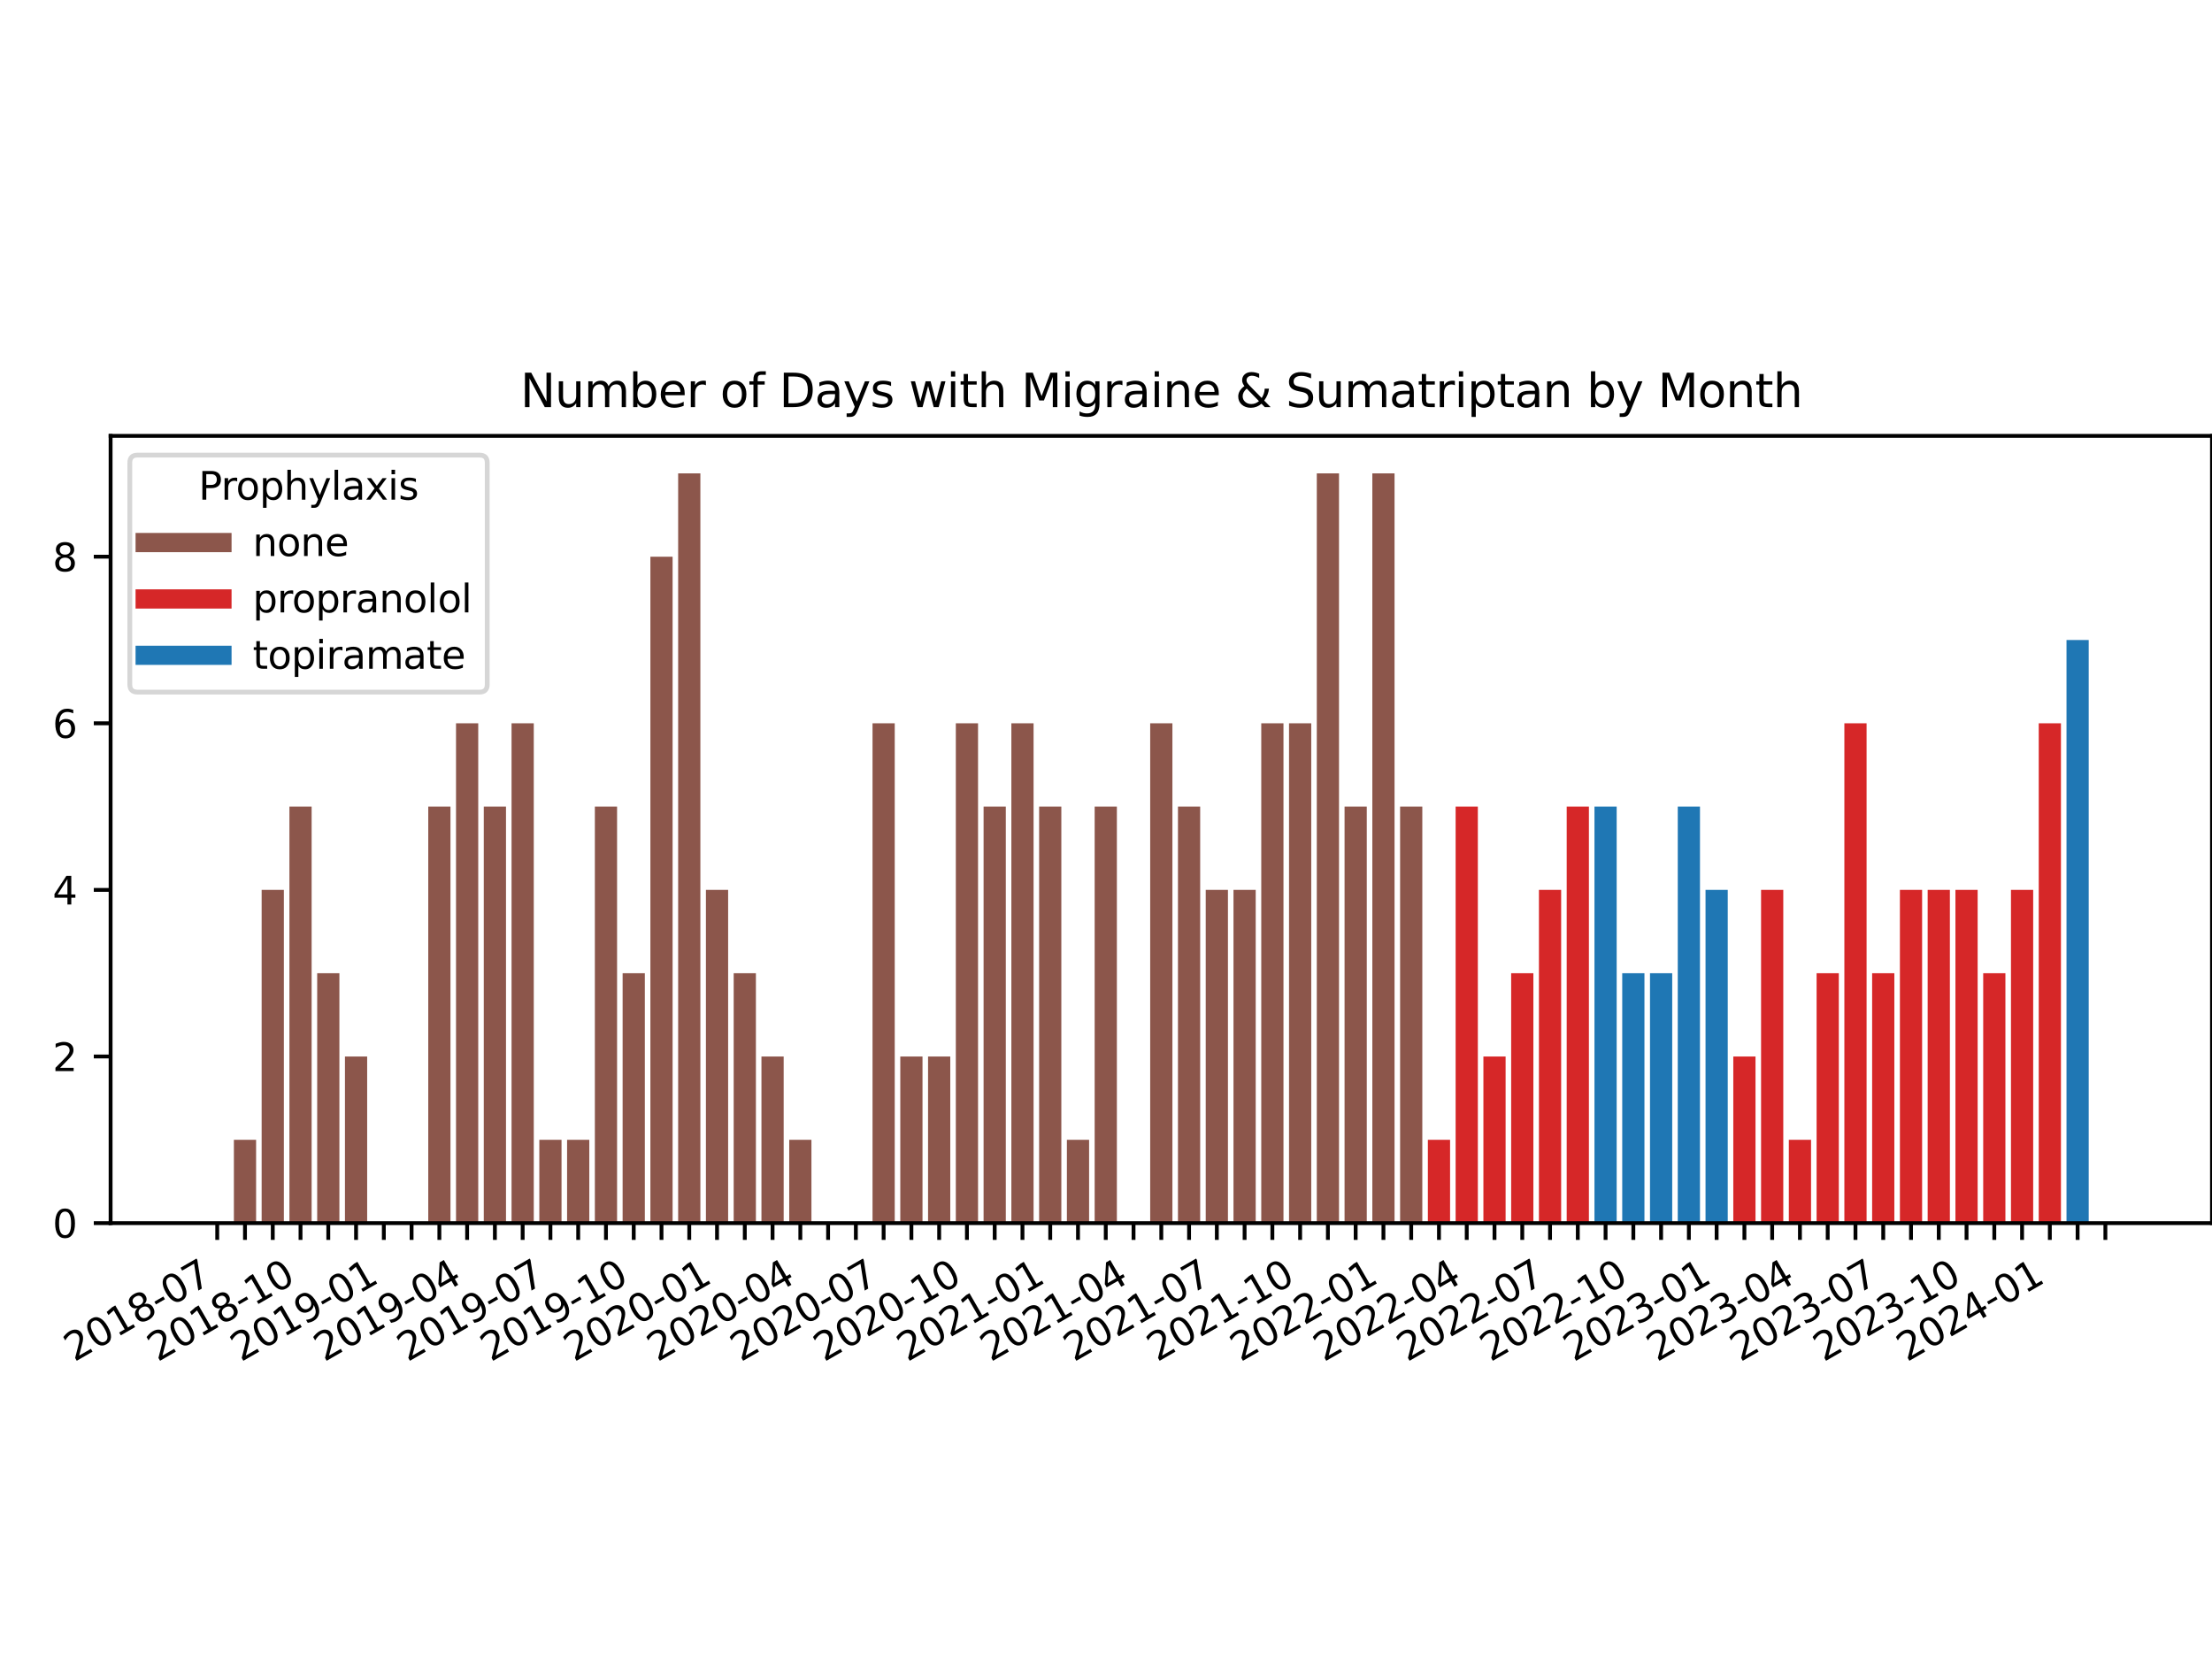 <?xml version="1.0" encoding="utf-8" standalone="no"?>
<!DOCTYPE svg PUBLIC "-//W3C//DTD SVG 1.1//EN"
  "http://www.w3.org/Graphics/SVG/1.1/DTD/svg11.dtd">
<svg xmlns:xlink="http://www.w3.org/1999/xlink" width="460.8pt" height="345.6pt" viewBox="0 0 460.8 345.6" xmlns="http://www.w3.org/2000/svg" version="1.1">
 <defs>
  <style type="text/css">*{stroke-linejoin: round; stroke-linecap: butt}</style>
 </defs>
 <g id="figure_1">
  <g id="patch_1">
   <path d="M 0 345.6 
L 460.8 345.6 
L 460.8 0 
L 0 0 
z
" style="fill: #ffffff"/>
  </g>
  <g id="axes_1">
   <g id="patch_2">
    <path d="M 23.04 254.793 
L 460.8 254.793 
L 460.8 90.807 
L 23.04 90.807 
z
" style="fill: #ffffff"/>
   </g>
   <g id="patch_3">
    <path d="M 42.938 254.793 
L 47.566 254.793 
L 47.566 254.793 
L 42.938 254.793 
z
" clip-path="url(#p21793b4e0e)" style="fill: #8c564b"/>
   </g>
   <g id="patch_4">
    <path d="M 48.723 254.793 
L 53.35 254.793 
L 53.35 237.44 
L 48.723 237.44 
z
" clip-path="url(#p21793b4e0e)" style="fill: #8c564b"/>
   </g>
   <g id="patch_5">
    <path d="M 54.507 254.793 
L 59.134 254.793 
L 59.134 185.381 
L 54.507 185.381 
z
" clip-path="url(#p21793b4e0e)" style="fill: #8c564b"/>
   </g>
   <g id="patch_6">
    <path d="M 60.291 254.793 
L 64.919 254.793 
L 64.919 168.028 
L 60.291 168.028 
z
" clip-path="url(#p21793b4e0e)" style="fill: #8c564b"/>
   </g>
   <g id="patch_7">
    <path d="M 66.076 254.793 
L 70.703 254.793 
L 70.703 202.734 
L 66.076 202.734 
z
" clip-path="url(#p21793b4e0e)" style="fill: #8c564b"/>
   </g>
   <g id="patch_8">
    <path d="M 71.86 254.793 
L 76.487 254.793 
L 76.487 220.087 
L 71.86 220.087 
z
" clip-path="url(#p21793b4e0e)" style="fill: #8c564b"/>
   </g>
   <g id="patch_9">
    <path d="M 77.644 254.793 
L 82.272 254.793 
L 82.272 254.793 
L 77.644 254.793 
z
" clip-path="url(#p21793b4e0e)" style="fill: #8c564b"/>
   </g>
   <g id="patch_10">
    <path d="M 83.429 254.793 
L 88.056 254.793 
L 88.056 254.793 
L 83.429 254.793 
z
" clip-path="url(#p21793b4e0e)" style="fill: #8c564b"/>
   </g>
   <g id="patch_11">
    <path d="M 89.213 254.793 
L 93.841 254.793 
L 93.841 168.028 
L 89.213 168.028 
z
" clip-path="url(#p21793b4e0e)" style="fill: #8c564b"/>
   </g>
   <g id="patch_12">
    <path d="M 94.997 254.793 
L 99.625 254.793 
L 99.625 150.675 
L 94.997 150.675 
z
" clip-path="url(#p21793b4e0e)" style="fill: #8c564b"/>
   </g>
   <g id="patch_13">
    <path d="M 100.782 254.793 
L 105.409 254.793 
L 105.409 168.028 
L 100.782 168.028 
z
" clip-path="url(#p21793b4e0e)" style="fill: #8c564b"/>
   </g>
   <g id="patch_14">
    <path d="M 106.566 254.793 
L 111.194 254.793 
L 111.194 150.675 
L 106.566 150.675 
z
" clip-path="url(#p21793b4e0e)" style="fill: #8c564b"/>
   </g>
   <g id="patch_15">
    <path d="M 112.35 254.793 
L 116.978 254.793 
L 116.978 237.44 
L 112.35 237.44 
z
" clip-path="url(#p21793b4e0e)" style="fill: #8c564b"/>
   </g>
   <g id="patch_16">
    <path d="M 118.135 254.793 
L 122.762 254.793 
L 122.762 237.44 
L 118.135 237.44 
z
" clip-path="url(#p21793b4e0e)" style="fill: #8c564b"/>
   </g>
   <g id="patch_17">
    <path d="M 123.919 254.793 
L 128.547 254.793 
L 128.547 168.028 
L 123.919 168.028 
z
" clip-path="url(#p21793b4e0e)" style="fill: #8c564b"/>
   </g>
   <g id="patch_18">
    <path d="M 129.704 254.793 
L 134.331 254.793 
L 134.331 202.734 
L 129.704 202.734 
z
" clip-path="url(#p21793b4e0e)" style="fill: #8c564b"/>
   </g>
   <g id="patch_19">
    <path d="M 135.488 254.793 
L 140.115 254.793 
L 140.115 115.969 
L 135.488 115.969 
z
" clip-path="url(#p21793b4e0e)" style="fill: #8c564b"/>
   </g>
   <g id="patch_20">
    <path d="M 141.272 254.793 
L 145.9 254.793 
L 145.9 98.616 
L 141.272 98.616 
z
" clip-path="url(#p21793b4e0e)" style="fill: #8c564b"/>
   </g>
   <g id="patch_21">
    <path d="M 147.057 254.793 
L 151.684 254.793 
L 151.684 185.381 
L 147.057 185.381 
z
" clip-path="url(#p21793b4e0e)" style="fill: #8c564b"/>
   </g>
   <g id="patch_22">
    <path d="M 152.841 254.793 
L 157.468 254.793 
L 157.468 202.734 
L 152.841 202.734 
z
" clip-path="url(#p21793b4e0e)" style="fill: #8c564b"/>
   </g>
   <g id="patch_23">
    <path d="M 158.625 254.793 
L 163.253 254.793 
L 163.253 220.087 
L 158.625 220.087 
z
" clip-path="url(#p21793b4e0e)" style="fill: #8c564b"/>
   </g>
   <g id="patch_24">
    <path d="M 164.41 254.793 
L 169.037 254.793 
L 169.037 237.44 
L 164.41 237.44 
z
" clip-path="url(#p21793b4e0e)" style="fill: #8c564b"/>
   </g>
   <g id="patch_25">
    <path d="M 170.194 254.793 
L 174.821 254.793 
L 174.821 254.793 
L 170.194 254.793 
z
" clip-path="url(#p21793b4e0e)" style="fill: #8c564b"/>
   </g>
   <g id="patch_26">
    <path d="M 175.978 254.793 
L 180.606 254.793 
L 180.606 254.793 
L 175.978 254.793 
z
" clip-path="url(#p21793b4e0e)" style="fill: #8c564b"/>
   </g>
   <g id="patch_27">
    <path d="M 181.763 254.793 
L 186.39 254.793 
L 186.39 150.675 
L 181.763 150.675 
z
" clip-path="url(#p21793b4e0e)" style="fill: #8c564b"/>
   </g>
   <g id="patch_28">
    <path d="M 187.547 254.793 
L 192.175 254.793 
L 192.175 220.087 
L 187.547 220.087 
z
" clip-path="url(#p21793b4e0e)" style="fill: #8c564b"/>
   </g>
   <g id="patch_29">
    <path d="M 193.331 254.793 
L 197.959 254.793 
L 197.959 220.087 
L 193.331 220.087 
z
" clip-path="url(#p21793b4e0e)" style="fill: #8c564b"/>
   </g>
   <g id="patch_30">
    <path d="M 199.116 254.793 
L 203.743 254.793 
L 203.743 150.675 
L 199.116 150.675 
z
" clip-path="url(#p21793b4e0e)" style="fill: #8c564b"/>
   </g>
   <g id="patch_31">
    <path d="M 204.9 254.793 
L 209.528 254.793 
L 209.528 168.028 
L 204.9 168.028 
z
" clip-path="url(#p21793b4e0e)" style="fill: #8c564b"/>
   </g>
   <g id="patch_32">
    <path d="M 210.684 254.793 
L 215.312 254.793 
L 215.312 150.675 
L 210.684 150.675 
z
" clip-path="url(#p21793b4e0e)" style="fill: #8c564b"/>
   </g>
   <g id="patch_33">
    <path d="M 216.469 254.793 
L 221.096 254.793 
L 221.096 168.028 
L 216.469 168.028 
z
" clip-path="url(#p21793b4e0e)" style="fill: #8c564b"/>
   </g>
   <g id="patch_34">
    <path d="M 222.253 254.793 
L 226.881 254.793 
L 226.881 237.44 
L 222.253 237.44 
z
" clip-path="url(#p21793b4e0e)" style="fill: #8c564b"/>
   </g>
   <g id="patch_35">
    <path d="M 228.038 254.793 
L 232.665 254.793 
L 232.665 168.028 
L 228.038 168.028 
z
" clip-path="url(#p21793b4e0e)" style="fill: #8c564b"/>
   </g>
   <g id="patch_36">
    <path d="M 233.822 254.793 
L 238.449 254.793 
L 238.449 254.793 
L 233.822 254.793 
z
" clip-path="url(#p21793b4e0e)" style="fill: #8c564b"/>
   </g>
   <g id="patch_37">
    <path d="M 239.606 254.793 
L 244.234 254.793 
L 244.234 150.675 
L 239.606 150.675 
z
" clip-path="url(#p21793b4e0e)" style="fill: #8c564b"/>
   </g>
   <g id="patch_38">
    <path d="M 245.391 254.793 
L 250.018 254.793 
L 250.018 168.028 
L 245.391 168.028 
z
" clip-path="url(#p21793b4e0e)" style="fill: #8c564b"/>
   </g>
   <g id="patch_39">
    <path d="M 251.175 254.793 
L 255.802 254.793 
L 255.802 185.381 
L 251.175 185.381 
z
" clip-path="url(#p21793b4e0e)" style="fill: #8c564b"/>
   </g>
   <g id="patch_40">
    <path d="M 256.959 254.793 
L 261.587 254.793 
L 261.587 185.381 
L 256.959 185.381 
z
" clip-path="url(#p21793b4e0e)" style="fill: #8c564b"/>
   </g>
   <g id="patch_41">
    <path d="M 262.744 254.793 
L 267.371 254.793 
L 267.371 150.675 
L 262.744 150.675 
z
" clip-path="url(#p21793b4e0e)" style="fill: #8c564b"/>
   </g>
   <g id="patch_42">
    <path d="M 268.528 254.793 
L 273.156 254.793 
L 273.156 150.675 
L 268.528 150.675 
z
" clip-path="url(#p21793b4e0e)" style="fill: #8c564b"/>
   </g>
   <g id="patch_43">
    <path d="M 274.312 254.793 
L 278.94 254.793 
L 278.94 98.616 
L 274.312 98.616 
z
" clip-path="url(#p21793b4e0e)" style="fill: #8c564b"/>
   </g>
   <g id="patch_44">
    <path d="M 280.097 254.793 
L 284.724 254.793 
L 284.724 168.028 
L 280.097 168.028 
z
" clip-path="url(#p21793b4e0e)" style="fill: #8c564b"/>
   </g>
   <g id="patch_45">
    <path d="M 285.881 254.793 
L 290.509 254.793 
L 290.509 98.616 
L 285.881 98.616 
z
" clip-path="url(#p21793b4e0e)" style="fill: #8c564b"/>
   </g>
   <g id="patch_46">
    <path d="M 291.665 254.793 
L 296.293 254.793 
L 296.293 168.028 
L 291.665 168.028 
z
" clip-path="url(#p21793b4e0e)" style="fill: #8c564b"/>
   </g>
   <g id="patch_47">
    <path d="M 297.45 254.793 
L 302.077 254.793 
L 302.077 237.44 
L 297.45 237.44 
z
" clip-path="url(#p21793b4e0e)" style="fill: #d62728"/>
   </g>
   <g id="patch_48">
    <path d="M 303.234 254.793 
L 307.862 254.793 
L 307.862 168.028 
L 303.234 168.028 
z
" clip-path="url(#p21793b4e0e)" style="fill: #d62728"/>
   </g>
   <g id="patch_49">
    <path d="M 309.019 254.793 
L 313.646 254.793 
L 313.646 220.087 
L 309.019 220.087 
z
" clip-path="url(#p21793b4e0e)" style="fill: #d62728"/>
   </g>
   <g id="patch_50">
    <path d="M 314.803 254.793 
L 319.43 254.793 
L 319.43 202.734 
L 314.803 202.734 
z
" clip-path="url(#p21793b4e0e)" style="fill: #d62728"/>
   </g>
   <g id="patch_51">
    <path d="M 320.587 254.793 
L 325.215 254.793 
L 325.215 185.381 
L 320.587 185.381 
z
" clip-path="url(#p21793b4e0e)" style="fill: #d62728"/>
   </g>
   <g id="patch_52">
    <path d="M 326.372 254.793 
L 330.999 254.793 
L 330.999 168.028 
L 326.372 168.028 
z
" clip-path="url(#p21793b4e0e)" style="fill: #d62728"/>
   </g>
   <g id="patch_53">
    <path d="M 332.156 254.793 
L 336.783 254.793 
L 336.783 168.028 
L 332.156 168.028 
z
" clip-path="url(#p21793b4e0e)" style="fill: #1f77b4"/>
   </g>
   <g id="patch_54">
    <path d="M 337.94 254.793 
L 342.568 254.793 
L 342.568 202.734 
L 337.94 202.734 
z
" clip-path="url(#p21793b4e0e)" style="fill: #1f77b4"/>
   </g>
   <g id="patch_55">
    <path d="M 343.725 254.793 
L 348.352 254.793 
L 348.352 202.734 
L 343.725 202.734 
z
" clip-path="url(#p21793b4e0e)" style="fill: #1f77b4"/>
   </g>
   <g id="patch_56">
    <path d="M 349.509 254.793 
L 354.136 254.793 
L 354.136 168.028 
L 349.509 168.028 
z
" clip-path="url(#p21793b4e0e)" style="fill: #1f77b4"/>
   </g>
   <g id="patch_57">
    <path d="M 355.293 254.793 
L 359.921 254.793 
L 359.921 185.381 
L 355.293 185.381 
z
" clip-path="url(#p21793b4e0e)" style="fill: #1f77b4"/>
   </g>
   <g id="patch_58">
    <path d="M 361.078 254.793 
L 365.705 254.793 
L 365.705 220.087 
L 361.078 220.087 
z
" clip-path="url(#p21793b4e0e)" style="fill: #d62728"/>
   </g>
   <g id="patch_59">
    <path d="M 366.862 254.793 
L 371.49 254.793 
L 371.49 185.381 
L 366.862 185.381 
z
" clip-path="url(#p21793b4e0e)" style="fill: #d62728"/>
   </g>
   <g id="patch_60">
    <path d="M 372.646 254.793 
L 377.274 254.793 
L 377.274 237.44 
L 372.646 237.44 
z
" clip-path="url(#p21793b4e0e)" style="fill: #d62728"/>
   </g>
   <g id="patch_61">
    <path d="M 378.431 254.793 
L 383.058 254.793 
L 383.058 202.734 
L 378.431 202.734 
z
" clip-path="url(#p21793b4e0e)" style="fill: #d62728"/>
   </g>
   <g id="patch_62">
    <path d="M 384.215 254.793 
L 388.843 254.793 
L 388.843 150.675 
L 384.215 150.675 
z
" clip-path="url(#p21793b4e0e)" style="fill: #d62728"/>
   </g>
   <g id="patch_63">
    <path d="M 389.999 254.793 
L 394.627 254.793 
L 394.627 202.734 
L 389.999 202.734 
z
" clip-path="url(#p21793b4e0e)" style="fill: #d62728"/>
   </g>
   <g id="patch_64">
    <path d="M 395.784 254.793 
L 400.411 254.793 
L 400.411 185.381 
L 395.784 185.381 
z
" clip-path="url(#p21793b4e0e)" style="fill: #d62728"/>
   </g>
   <g id="patch_65">
    <path d="M 401.568 254.793 
L 406.196 254.793 
L 406.196 185.381 
L 401.568 185.381 
z
" clip-path="url(#p21793b4e0e)" style="fill: #d62728"/>
   </g>
   <g id="patch_66">
    <path d="M 407.353 254.793 
L 411.98 254.793 
L 411.98 185.381 
L 407.353 185.381 
z
" clip-path="url(#p21793b4e0e)" style="fill: #d62728"/>
   </g>
   <g id="patch_67">
    <path d="M 413.137 254.793 
L 417.764 254.793 
L 417.764 202.734 
L 413.137 202.734 
z
" clip-path="url(#p21793b4e0e)" style="fill: #d62728"/>
   </g>
   <g id="patch_68">
    <path d="M 418.921 254.793 
L 423.549 254.793 
L 423.549 185.381 
L 418.921 185.381 
z
" clip-path="url(#p21793b4e0e)" style="fill: #d62728"/>
   </g>
   <g id="patch_69">
    <path d="M 424.706 254.793 
L 429.333 254.793 
L 429.333 150.675 
L 424.706 150.675 
z
" clip-path="url(#p21793b4e0e)" style="fill: #d62728"/>
   </g>
   <g id="patch_70">
    <path d="M 430.49 254.793 
L 435.117 254.793 
L 435.117 133.322 
L 430.49 133.322 
z
" clip-path="url(#p21793b4e0e)" style="fill: #1f77b4"/>
   </g>
   <g id="patch_71">
    <path d="M 436.274 254.793 
L 440.902 254.793 
L 440.902 254.793 
L 436.274 254.793 
z
" clip-path="url(#p21793b4e0e)" style="fill: #1f77b4"/>
   </g>
   <g id="matplotlib.axis_1">
    <g id="xtick_1">
     <g id="line2d_1">
      <defs>
       <path id="m9c5609447d" d="M 0 0 
L 0 3.5 
" style="stroke: #000000; stroke-width: 0.8"/>
      </defs>
      <g>
       <use xlink:href="#m9c5609447d" x="45.252" y="254.793" style="stroke: #000000; stroke-width: 0.8"/>
      </g>
     </g>
     <g id="text_1">
      <!-- 2018-07 -->
      <g transform="translate(15.472 283.771) rotate(-30) scale(0.08 -0.08)">
       <defs>
        <path id="DejaVuSans-32" d="M 1228 531 
L 3431 531 
L 3431 0 
L 469 0 
L 469 531 
Q 828 903 1448 1529 
Q 2069 2156 2228 2338 
Q 2531 2678 2651 2914 
Q 2772 3150 2772 3378 
Q 2772 3750 2511 3984 
Q 2250 4219 1831 4219 
Q 1534 4219 1204 4116 
Q 875 4013 500 3803 
L 500 4441 
Q 881 4594 1212 4672 
Q 1544 4750 1819 4750 
Q 2544 4750 2975 4387 
Q 3406 4025 3406 3419 
Q 3406 3131 3298 2873 
Q 3191 2616 2906 2266 
Q 2828 2175 2409 1742 
Q 1991 1309 1228 531 
z
" transform="scale(0.016)"/>
        <path id="DejaVuSans-30" d="M 2034 4250 
Q 1547 4250 1301 3770 
Q 1056 3291 1056 2328 
Q 1056 1369 1301 889 
Q 1547 409 2034 409 
Q 2525 409 2770 889 
Q 3016 1369 3016 2328 
Q 3016 3291 2770 3770 
Q 2525 4250 2034 4250 
z
M 2034 4750 
Q 2819 4750 3233 4129 
Q 3647 3509 3647 2328 
Q 3647 1150 3233 529 
Q 2819 -91 2034 -91 
Q 1250 -91 836 529 
Q 422 1150 422 2328 
Q 422 3509 836 4129 
Q 1250 4750 2034 4750 
z
" transform="scale(0.016)"/>
        <path id="DejaVuSans-31" d="M 794 531 
L 1825 531 
L 1825 4091 
L 703 3866 
L 703 4441 
L 1819 4666 
L 2450 4666 
L 2450 531 
L 3481 531 
L 3481 0 
L 794 0 
L 794 531 
z
" transform="scale(0.016)"/>
        <path id="DejaVuSans-38" d="M 2034 2216 
Q 1584 2216 1326 1975 
Q 1069 1734 1069 1313 
Q 1069 891 1326 650 
Q 1584 409 2034 409 
Q 2484 409 2743 651 
Q 3003 894 3003 1313 
Q 3003 1734 2745 1975 
Q 2488 2216 2034 2216 
z
M 1403 2484 
Q 997 2584 770 2862 
Q 544 3141 544 3541 
Q 544 4100 942 4425 
Q 1341 4750 2034 4750 
Q 2731 4750 3128 4425 
Q 3525 4100 3525 3541 
Q 3525 3141 3298 2862 
Q 3072 2584 2669 2484 
Q 3125 2378 3379 2068 
Q 3634 1759 3634 1313 
Q 3634 634 3220 271 
Q 2806 -91 2034 -91 
Q 1263 -91 848 271 
Q 434 634 434 1313 
Q 434 1759 690 2068 
Q 947 2378 1403 2484 
z
M 1172 3481 
Q 1172 3119 1398 2916 
Q 1625 2713 2034 2713 
Q 2441 2713 2670 2916 
Q 2900 3119 2900 3481 
Q 2900 3844 2670 4047 
Q 2441 4250 2034 4250 
Q 1625 4250 1398 4047 
Q 1172 3844 1172 3481 
z
" transform="scale(0.016)"/>
        <path id="DejaVuSans-2d" d="M 313 2009 
L 1997 2009 
L 1997 1497 
L 313 1497 
L 313 2009 
z
" transform="scale(0.016)"/>
        <path id="DejaVuSans-37" d="M 525 4666 
L 3525 4666 
L 3525 4397 
L 1831 0 
L 1172 0 
L 2766 4134 
L 525 4134 
L 525 4666 
z
" transform="scale(0.016)"/>
       </defs>
       <use xlink:href="#DejaVuSans-32"/>
       <use xlink:href="#DejaVuSans-30" x="63.623"/>
       <use xlink:href="#DejaVuSans-31" x="127.246"/>
       <use xlink:href="#DejaVuSans-38" x="190.869"/>
       <use xlink:href="#DejaVuSans-2d" x="254.492"/>
       <use xlink:href="#DejaVuSans-30" x="290.576"/>
       <use xlink:href="#DejaVuSans-37" x="354.199"/>
      </g>
     </g>
    </g>
    <g id="xtick_2">
     <g id="line2d_2">
      <g>
       <use xlink:href="#m9c5609447d" x="51.036" y="254.793" style="stroke: #000000; stroke-width: 0.8"/>
      </g>
     </g>
    </g>
    <g id="xtick_3">
     <g id="line2d_3">
      <g>
       <use xlink:href="#m9c5609447d" x="56.821" y="254.793" style="stroke: #000000; stroke-width: 0.8"/>
      </g>
     </g>
    </g>
    <g id="xtick_4">
     <g id="line2d_4">
      <g>
       <use xlink:href="#m9c5609447d" x="62.605" y="254.793" style="stroke: #000000; stroke-width: 0.8"/>
      </g>
     </g>
     <g id="text_2">
      <!-- 2018-10 -->
      <g transform="translate(32.825 283.771) rotate(-30) scale(0.08 -0.08)">
       <use xlink:href="#DejaVuSans-32"/>
       <use xlink:href="#DejaVuSans-30" x="63.623"/>
       <use xlink:href="#DejaVuSans-31" x="127.246"/>
       <use xlink:href="#DejaVuSans-38" x="190.869"/>
       <use xlink:href="#DejaVuSans-2d" x="254.492"/>
       <use xlink:href="#DejaVuSans-31" x="290.576"/>
       <use xlink:href="#DejaVuSans-30" x="354.199"/>
      </g>
     </g>
    </g>
    <g id="xtick_5">
     <g id="line2d_5">
      <g>
       <use xlink:href="#m9c5609447d" x="68.389" y="254.793" style="stroke: #000000; stroke-width: 0.8"/>
      </g>
     </g>
    </g>
    <g id="xtick_6">
     <g id="line2d_6">
      <g>
       <use xlink:href="#m9c5609447d" x="74.174" y="254.793" style="stroke: #000000; stroke-width: 0.8"/>
      </g>
     </g>
    </g>
    <g id="xtick_7">
     <g id="line2d_7">
      <g>
       <use xlink:href="#m9c5609447d" x="79.958" y="254.793" style="stroke: #000000; stroke-width: 0.8"/>
      </g>
     </g>
     <g id="text_3">
      <!-- 2019-01 -->
      <g transform="translate(50.178 283.771) rotate(-30) scale(0.08 -0.08)">
       <defs>
        <path id="DejaVuSans-39" d="M 703 97 
L 703 672 
Q 941 559 1184 500 
Q 1428 441 1663 441 
Q 2288 441 2617 861 
Q 2947 1281 2994 2138 
Q 2813 1869 2534 1725 
Q 2256 1581 1919 1581 
Q 1219 1581 811 2004 
Q 403 2428 403 3163 
Q 403 3881 828 4315 
Q 1253 4750 1959 4750 
Q 2769 4750 3195 4129 
Q 3622 3509 3622 2328 
Q 3622 1225 3098 567 
Q 2575 -91 1691 -91 
Q 1453 -91 1209 -44 
Q 966 3 703 97 
z
M 1959 2075 
Q 2384 2075 2632 2365 
Q 2881 2656 2881 3163 
Q 2881 3666 2632 3958 
Q 2384 4250 1959 4250 
Q 1534 4250 1286 3958 
Q 1038 3666 1038 3163 
Q 1038 2656 1286 2365 
Q 1534 2075 1959 2075 
z
" transform="scale(0.016)"/>
       </defs>
       <use xlink:href="#DejaVuSans-32"/>
       <use xlink:href="#DejaVuSans-30" x="63.623"/>
       <use xlink:href="#DejaVuSans-31" x="127.246"/>
       <use xlink:href="#DejaVuSans-39" x="190.869"/>
       <use xlink:href="#DejaVuSans-2d" x="254.492"/>
       <use xlink:href="#DejaVuSans-30" x="290.576"/>
       <use xlink:href="#DejaVuSans-31" x="354.199"/>
      </g>
     </g>
    </g>
    <g id="xtick_8">
     <g id="line2d_8">
      <g>
       <use xlink:href="#m9c5609447d" x="85.742" y="254.793" style="stroke: #000000; stroke-width: 0.8"/>
      </g>
     </g>
    </g>
    <g id="xtick_9">
     <g id="line2d_9">
      <g>
       <use xlink:href="#m9c5609447d" x="91.527" y="254.793" style="stroke: #000000; stroke-width: 0.8"/>
      </g>
     </g>
    </g>
    <g id="xtick_10">
     <g id="line2d_10">
      <g>
       <use xlink:href="#m9c5609447d" x="97.311" y="254.793" style="stroke: #000000; stroke-width: 0.8"/>
      </g>
     </g>
     <g id="text_4">
      <!-- 2019-04 -->
      <g transform="translate(67.531 283.771) rotate(-30) scale(0.08 -0.08)">
       <defs>
        <path id="DejaVuSans-34" d="M 2419 4116 
L 825 1625 
L 2419 1625 
L 2419 4116 
z
M 2253 4666 
L 3047 4666 
L 3047 1625 
L 3713 1625 
L 3713 1100 
L 3047 1100 
L 3047 0 
L 2419 0 
L 2419 1100 
L 313 1100 
L 313 1709 
L 2253 4666 
z
" transform="scale(0.016)"/>
       </defs>
       <use xlink:href="#DejaVuSans-32"/>
       <use xlink:href="#DejaVuSans-30" x="63.623"/>
       <use xlink:href="#DejaVuSans-31" x="127.246"/>
       <use xlink:href="#DejaVuSans-39" x="190.869"/>
       <use xlink:href="#DejaVuSans-2d" x="254.492"/>
       <use xlink:href="#DejaVuSans-30" x="290.576"/>
       <use xlink:href="#DejaVuSans-34" x="354.199"/>
      </g>
     </g>
    </g>
    <g id="xtick_11">
     <g id="line2d_11">
      <g>
       <use xlink:href="#m9c5609447d" x="103.095" y="254.793" style="stroke: #000000; stroke-width: 0.8"/>
      </g>
     </g>
    </g>
    <g id="xtick_12">
     <g id="line2d_12">
      <g>
       <use xlink:href="#m9c5609447d" x="108.88" y="254.793" style="stroke: #000000; stroke-width: 0.8"/>
      </g>
     </g>
    </g>
    <g id="xtick_13">
     <g id="line2d_13">
      <g>
       <use xlink:href="#m9c5609447d" x="114.664" y="254.793" style="stroke: #000000; stroke-width: 0.8"/>
      </g>
     </g>
     <g id="text_5">
      <!-- 2019-07 -->
      <g transform="translate(84.884 283.771) rotate(-30) scale(0.08 -0.08)">
       <use xlink:href="#DejaVuSans-32"/>
       <use xlink:href="#DejaVuSans-30" x="63.623"/>
       <use xlink:href="#DejaVuSans-31" x="127.246"/>
       <use xlink:href="#DejaVuSans-39" x="190.869"/>
       <use xlink:href="#DejaVuSans-2d" x="254.492"/>
       <use xlink:href="#DejaVuSans-30" x="290.576"/>
       <use xlink:href="#DejaVuSans-37" x="354.199"/>
      </g>
     </g>
    </g>
    <g id="xtick_14">
     <g id="line2d_14">
      <g>
       <use xlink:href="#m9c5609447d" x="120.449" y="254.793" style="stroke: #000000; stroke-width: 0.8"/>
      </g>
     </g>
    </g>
    <g id="xtick_15">
     <g id="line2d_15">
      <g>
       <use xlink:href="#m9c5609447d" x="126.233" y="254.793" style="stroke: #000000; stroke-width: 0.8"/>
      </g>
     </g>
    </g>
    <g id="xtick_16">
     <g id="line2d_16">
      <g>
       <use xlink:href="#m9c5609447d" x="132.017" y="254.793" style="stroke: #000000; stroke-width: 0.8"/>
      </g>
     </g>
     <g id="text_6">
      <!-- 2019-10 -->
      <g transform="translate(102.237 283.771) rotate(-30) scale(0.08 -0.08)">
       <use xlink:href="#DejaVuSans-32"/>
       <use xlink:href="#DejaVuSans-30" x="63.623"/>
       <use xlink:href="#DejaVuSans-31" x="127.246"/>
       <use xlink:href="#DejaVuSans-39" x="190.869"/>
       <use xlink:href="#DejaVuSans-2d" x="254.492"/>
       <use xlink:href="#DejaVuSans-31" x="290.576"/>
       <use xlink:href="#DejaVuSans-30" x="354.199"/>
      </g>
     </g>
    </g>
    <g id="xtick_17">
     <g id="line2d_17">
      <g>
       <use xlink:href="#m9c5609447d" x="137.802" y="254.793" style="stroke: #000000; stroke-width: 0.8"/>
      </g>
     </g>
    </g>
    <g id="xtick_18">
     <g id="line2d_18">
      <g>
       <use xlink:href="#m9c5609447d" x="143.586" y="254.793" style="stroke: #000000; stroke-width: 0.8"/>
      </g>
     </g>
    </g>
    <g id="xtick_19">
     <g id="line2d_19">
      <g>
       <use xlink:href="#m9c5609447d" x="149.37" y="254.793" style="stroke: #000000; stroke-width: 0.8"/>
      </g>
     </g>
     <g id="text_7">
      <!-- 2020-01 -->
      <g transform="translate(119.59 283.771) rotate(-30) scale(0.08 -0.08)">
       <use xlink:href="#DejaVuSans-32"/>
       <use xlink:href="#DejaVuSans-30" x="63.623"/>
       <use xlink:href="#DejaVuSans-32" x="127.246"/>
       <use xlink:href="#DejaVuSans-30" x="190.869"/>
       <use xlink:href="#DejaVuSans-2d" x="254.492"/>
       <use xlink:href="#DejaVuSans-30" x="290.576"/>
       <use xlink:href="#DejaVuSans-31" x="354.199"/>
      </g>
     </g>
    </g>
    <g id="xtick_20">
     <g id="line2d_20">
      <g>
       <use xlink:href="#m9c5609447d" x="155.155" y="254.793" style="stroke: #000000; stroke-width: 0.8"/>
      </g>
     </g>
    </g>
    <g id="xtick_21">
     <g id="line2d_21">
      <g>
       <use xlink:href="#m9c5609447d" x="160.939" y="254.793" style="stroke: #000000; stroke-width: 0.8"/>
      </g>
     </g>
    </g>
    <g id="xtick_22">
     <g id="line2d_22">
      <g>
       <use xlink:href="#m9c5609447d" x="166.723" y="254.793" style="stroke: #000000; stroke-width: 0.8"/>
      </g>
     </g>
     <g id="text_8">
      <!-- 2020-04 -->
      <g transform="translate(136.944 283.771) rotate(-30) scale(0.08 -0.08)">
       <use xlink:href="#DejaVuSans-32"/>
       <use xlink:href="#DejaVuSans-30" x="63.623"/>
       <use xlink:href="#DejaVuSans-32" x="127.246"/>
       <use xlink:href="#DejaVuSans-30" x="190.869"/>
       <use xlink:href="#DejaVuSans-2d" x="254.492"/>
       <use xlink:href="#DejaVuSans-30" x="290.576"/>
       <use xlink:href="#DejaVuSans-34" x="354.199"/>
      </g>
     </g>
    </g>
    <g id="xtick_23">
     <g id="line2d_23">
      <g>
       <use xlink:href="#m9c5609447d" x="172.508" y="254.793" style="stroke: #000000; stroke-width: 0.8"/>
      </g>
     </g>
    </g>
    <g id="xtick_24">
     <g id="line2d_24">
      <g>
       <use xlink:href="#m9c5609447d" x="178.292" y="254.793" style="stroke: #000000; stroke-width: 0.8"/>
      </g>
     </g>
    </g>
    <g id="xtick_25">
     <g id="line2d_25">
      <g>
       <use xlink:href="#m9c5609447d" x="184.076" y="254.793" style="stroke: #000000; stroke-width: 0.8"/>
      </g>
     </g>
     <g id="text_9">
      <!-- 2020-07 -->
      <g transform="translate(154.297 283.771) rotate(-30) scale(0.08 -0.08)">
       <use xlink:href="#DejaVuSans-32"/>
       <use xlink:href="#DejaVuSans-30" x="63.623"/>
       <use xlink:href="#DejaVuSans-32" x="127.246"/>
       <use xlink:href="#DejaVuSans-30" x="190.869"/>
       <use xlink:href="#DejaVuSans-2d" x="254.492"/>
       <use xlink:href="#DejaVuSans-30" x="290.576"/>
       <use xlink:href="#DejaVuSans-37" x="354.199"/>
      </g>
     </g>
    </g>
    <g id="xtick_26">
     <g id="line2d_26">
      <g>
       <use xlink:href="#m9c5609447d" x="189.861" y="254.793" style="stroke: #000000; stroke-width: 0.8"/>
      </g>
     </g>
    </g>
    <g id="xtick_27">
     <g id="line2d_27">
      <g>
       <use xlink:href="#m9c5609447d" x="195.645" y="254.793" style="stroke: #000000; stroke-width: 0.8"/>
      </g>
     </g>
    </g>
    <g id="xtick_28">
     <g id="line2d_28">
      <g>
       <use xlink:href="#m9c5609447d" x="201.43" y="254.793" style="stroke: #000000; stroke-width: 0.8"/>
      </g>
     </g>
     <g id="text_10">
      <!-- 2020-10 -->
      <g transform="translate(171.65 283.771) rotate(-30) scale(0.08 -0.08)">
       <use xlink:href="#DejaVuSans-32"/>
       <use xlink:href="#DejaVuSans-30" x="63.623"/>
       <use xlink:href="#DejaVuSans-32" x="127.246"/>
       <use xlink:href="#DejaVuSans-30" x="190.869"/>
       <use xlink:href="#DejaVuSans-2d" x="254.492"/>
       <use xlink:href="#DejaVuSans-31" x="290.576"/>
       <use xlink:href="#DejaVuSans-30" x="354.199"/>
      </g>
     </g>
    </g>
    <g id="xtick_29">
     <g id="line2d_29">
      <g>
       <use xlink:href="#m9c5609447d" x="207.214" y="254.793" style="stroke: #000000; stroke-width: 0.8"/>
      </g>
     </g>
    </g>
    <g id="xtick_30">
     <g id="line2d_30">
      <g>
       <use xlink:href="#m9c5609447d" x="212.998" y="254.793" style="stroke: #000000; stroke-width: 0.8"/>
      </g>
     </g>
    </g>
    <g id="xtick_31">
     <g id="line2d_31">
      <g>
       <use xlink:href="#m9c5609447d" x="218.783" y="254.793" style="stroke: #000000; stroke-width: 0.8"/>
      </g>
     </g>
     <g id="text_11">
      <!-- 2021-01 -->
      <g transform="translate(189.003 283.771) rotate(-30) scale(0.08 -0.08)">
       <use xlink:href="#DejaVuSans-32"/>
       <use xlink:href="#DejaVuSans-30" x="63.623"/>
       <use xlink:href="#DejaVuSans-32" x="127.246"/>
       <use xlink:href="#DejaVuSans-31" x="190.869"/>
       <use xlink:href="#DejaVuSans-2d" x="254.492"/>
       <use xlink:href="#DejaVuSans-30" x="290.576"/>
       <use xlink:href="#DejaVuSans-31" x="354.199"/>
      </g>
     </g>
    </g>
    <g id="xtick_32">
     <g id="line2d_32">
      <g>
       <use xlink:href="#m9c5609447d" x="224.567" y="254.793" style="stroke: #000000; stroke-width: 0.8"/>
      </g>
     </g>
    </g>
    <g id="xtick_33">
     <g id="line2d_33">
      <g>
       <use xlink:href="#m9c5609447d" x="230.351" y="254.793" style="stroke: #000000; stroke-width: 0.8"/>
      </g>
     </g>
    </g>
    <g id="xtick_34">
     <g id="line2d_34">
      <g>
       <use xlink:href="#m9c5609447d" x="236.136" y="254.793" style="stroke: #000000; stroke-width: 0.8"/>
      </g>
     </g>
     <g id="text_12">
      <!-- 2021-04 -->
      <g transform="translate(206.356 283.771) rotate(-30) scale(0.08 -0.08)">
       <use xlink:href="#DejaVuSans-32"/>
       <use xlink:href="#DejaVuSans-30" x="63.623"/>
       <use xlink:href="#DejaVuSans-32" x="127.246"/>
       <use xlink:href="#DejaVuSans-31" x="190.869"/>
       <use xlink:href="#DejaVuSans-2d" x="254.492"/>
       <use xlink:href="#DejaVuSans-30" x="290.576"/>
       <use xlink:href="#DejaVuSans-34" x="354.199"/>
      </g>
     </g>
    </g>
    <g id="xtick_35">
     <g id="line2d_35">
      <g>
       <use xlink:href="#m9c5609447d" x="241.92" y="254.793" style="stroke: #000000; stroke-width: 0.8"/>
      </g>
     </g>
    </g>
    <g id="xtick_36">
     <g id="line2d_36">
      <g>
       <use xlink:href="#m9c5609447d" x="247.704" y="254.793" style="stroke: #000000; stroke-width: 0.8"/>
      </g>
     </g>
    </g>
    <g id="xtick_37">
     <g id="line2d_37">
      <g>
       <use xlink:href="#m9c5609447d" x="253.489" y="254.793" style="stroke: #000000; stroke-width: 0.8"/>
      </g>
     </g>
     <g id="text_13">
      <!-- 2021-07 -->
      <g transform="translate(223.709 283.771) rotate(-30) scale(0.08 -0.08)">
       <use xlink:href="#DejaVuSans-32"/>
       <use xlink:href="#DejaVuSans-30" x="63.623"/>
       <use xlink:href="#DejaVuSans-32" x="127.246"/>
       <use xlink:href="#DejaVuSans-31" x="190.869"/>
       <use xlink:href="#DejaVuSans-2d" x="254.492"/>
       <use xlink:href="#DejaVuSans-30" x="290.576"/>
       <use xlink:href="#DejaVuSans-37" x="354.199"/>
      </g>
     </g>
    </g>
    <g id="xtick_38">
     <g id="line2d_38">
      <g>
       <use xlink:href="#m9c5609447d" x="259.273" y="254.793" style="stroke: #000000; stroke-width: 0.8"/>
      </g>
     </g>
    </g>
    <g id="xtick_39">
     <g id="line2d_39">
      <g>
       <use xlink:href="#m9c5609447d" x="265.057" y="254.793" style="stroke: #000000; stroke-width: 0.8"/>
      </g>
     </g>
    </g>
    <g id="xtick_40">
     <g id="line2d_40">
      <g>
       <use xlink:href="#m9c5609447d" x="270.842" y="254.793" style="stroke: #000000; stroke-width: 0.8"/>
      </g>
     </g>
     <g id="text_14">
      <!-- 2021-10 -->
      <g transform="translate(241.062 283.771) rotate(-30) scale(0.08 -0.08)">
       <use xlink:href="#DejaVuSans-32"/>
       <use xlink:href="#DejaVuSans-30" x="63.623"/>
       <use xlink:href="#DejaVuSans-32" x="127.246"/>
       <use xlink:href="#DejaVuSans-31" x="190.869"/>
       <use xlink:href="#DejaVuSans-2d" x="254.492"/>
       <use xlink:href="#DejaVuSans-31" x="290.576"/>
       <use xlink:href="#DejaVuSans-30" x="354.199"/>
      </g>
     </g>
    </g>
    <g id="xtick_41">
     <g id="line2d_41">
      <g>
       <use xlink:href="#m9c5609447d" x="276.626" y="254.793" style="stroke: #000000; stroke-width: 0.8"/>
      </g>
     </g>
    </g>
    <g id="xtick_42">
     <g id="line2d_42">
      <g>
       <use xlink:href="#m9c5609447d" x="282.41" y="254.793" style="stroke: #000000; stroke-width: 0.8"/>
      </g>
     </g>
    </g>
    <g id="xtick_43">
     <g id="line2d_43">
      <g>
       <use xlink:href="#m9c5609447d" x="288.195" y="254.793" style="stroke: #000000; stroke-width: 0.8"/>
      </g>
     </g>
     <g id="text_15">
      <!-- 2022-01 -->
      <g transform="translate(258.415 283.771) rotate(-30) scale(0.08 -0.08)">
       <use xlink:href="#DejaVuSans-32"/>
       <use xlink:href="#DejaVuSans-30" x="63.623"/>
       <use xlink:href="#DejaVuSans-32" x="127.246"/>
       <use xlink:href="#DejaVuSans-32" x="190.869"/>
       <use xlink:href="#DejaVuSans-2d" x="254.492"/>
       <use xlink:href="#DejaVuSans-30" x="290.576"/>
       <use xlink:href="#DejaVuSans-31" x="354.199"/>
      </g>
     </g>
    </g>
    <g id="xtick_44">
     <g id="line2d_44">
      <g>
       <use xlink:href="#m9c5609447d" x="293.979" y="254.793" style="stroke: #000000; stroke-width: 0.8"/>
      </g>
     </g>
    </g>
    <g id="xtick_45">
     <g id="line2d_45">
      <g>
       <use xlink:href="#m9c5609447d" x="299.764" y="254.793" style="stroke: #000000; stroke-width: 0.8"/>
      </g>
     </g>
    </g>
    <g id="xtick_46">
     <g id="line2d_46">
      <g>
       <use xlink:href="#m9c5609447d" x="305.548" y="254.793" style="stroke: #000000; stroke-width: 0.8"/>
      </g>
     </g>
     <g id="text_16">
      <!-- 2022-04 -->
      <g transform="translate(275.768 283.771) rotate(-30) scale(0.08 -0.08)">
       <use xlink:href="#DejaVuSans-32"/>
       <use xlink:href="#DejaVuSans-30" x="63.623"/>
       <use xlink:href="#DejaVuSans-32" x="127.246"/>
       <use xlink:href="#DejaVuSans-32" x="190.869"/>
       <use xlink:href="#DejaVuSans-2d" x="254.492"/>
       <use xlink:href="#DejaVuSans-30" x="290.576"/>
       <use xlink:href="#DejaVuSans-34" x="354.199"/>
      </g>
     </g>
    </g>
    <g id="xtick_47">
     <g id="line2d_47">
      <g>
       <use xlink:href="#m9c5609447d" x="311.332" y="254.793" style="stroke: #000000; stroke-width: 0.8"/>
      </g>
     </g>
    </g>
    <g id="xtick_48">
     <g id="line2d_48">
      <g>
       <use xlink:href="#m9c5609447d" x="317.117" y="254.793" style="stroke: #000000; stroke-width: 0.8"/>
      </g>
     </g>
    </g>
    <g id="xtick_49">
     <g id="line2d_49">
      <g>
       <use xlink:href="#m9c5609447d" x="322.901" y="254.793" style="stroke: #000000; stroke-width: 0.8"/>
      </g>
     </g>
     <g id="text_17">
      <!-- 2022-07 -->
      <g transform="translate(293.121 283.771) rotate(-30) scale(0.08 -0.08)">
       <use xlink:href="#DejaVuSans-32"/>
       <use xlink:href="#DejaVuSans-30" x="63.623"/>
       <use xlink:href="#DejaVuSans-32" x="127.246"/>
       <use xlink:href="#DejaVuSans-32" x="190.869"/>
       <use xlink:href="#DejaVuSans-2d" x="254.492"/>
       <use xlink:href="#DejaVuSans-30" x="290.576"/>
       <use xlink:href="#DejaVuSans-37" x="354.199"/>
      </g>
     </g>
    </g>
    <g id="xtick_50">
     <g id="line2d_50">
      <g>
       <use xlink:href="#m9c5609447d" x="328.685" y="254.793" style="stroke: #000000; stroke-width: 0.8"/>
      </g>
     </g>
    </g>
    <g id="xtick_51">
     <g id="line2d_51">
      <g>
       <use xlink:href="#m9c5609447d" x="334.47" y="254.793" style="stroke: #000000; stroke-width: 0.8"/>
      </g>
     </g>
    </g>
    <g id="xtick_52">
     <g id="line2d_52">
      <g>
       <use xlink:href="#m9c5609447d" x="340.254" y="254.793" style="stroke: #000000; stroke-width: 0.8"/>
      </g>
     </g>
     <g id="text_18">
      <!-- 2022-10 -->
      <g transform="translate(310.474 283.771) rotate(-30) scale(0.08 -0.08)">
       <use xlink:href="#DejaVuSans-32"/>
       <use xlink:href="#DejaVuSans-30" x="63.623"/>
       <use xlink:href="#DejaVuSans-32" x="127.246"/>
       <use xlink:href="#DejaVuSans-32" x="190.869"/>
       <use xlink:href="#DejaVuSans-2d" x="254.492"/>
       <use xlink:href="#DejaVuSans-31" x="290.576"/>
       <use xlink:href="#DejaVuSans-30" x="354.199"/>
      </g>
     </g>
    </g>
    <g id="xtick_53">
     <g id="line2d_53">
      <g>
       <use xlink:href="#m9c5609447d" x="346.038" y="254.793" style="stroke: #000000; stroke-width: 0.8"/>
      </g>
     </g>
    </g>
    <g id="xtick_54">
     <g id="line2d_54">
      <g>
       <use xlink:href="#m9c5609447d" x="351.823" y="254.793" style="stroke: #000000; stroke-width: 0.8"/>
      </g>
     </g>
    </g>
    <g id="xtick_55">
     <g id="line2d_55">
      <g>
       <use xlink:href="#m9c5609447d" x="357.607" y="254.793" style="stroke: #000000; stroke-width: 0.8"/>
      </g>
     </g>
     <g id="text_19">
      <!-- 2023-01 -->
      <g transform="translate(327.827 283.771) rotate(-30) scale(0.08 -0.08)">
       <defs>
        <path id="DejaVuSans-33" d="M 2597 2516 
Q 3050 2419 3304 2112 
Q 3559 1806 3559 1356 
Q 3559 666 3084 287 
Q 2609 -91 1734 -91 
Q 1441 -91 1130 -33 
Q 819 25 488 141 
L 488 750 
Q 750 597 1062 519 
Q 1375 441 1716 441 
Q 2309 441 2620 675 
Q 2931 909 2931 1356 
Q 2931 1769 2642 2001 
Q 2353 2234 1838 2234 
L 1294 2234 
L 1294 2753 
L 1863 2753 
Q 2328 2753 2575 2939 
Q 2822 3125 2822 3475 
Q 2822 3834 2567 4026 
Q 2313 4219 1838 4219 
Q 1578 4219 1281 4162 
Q 984 4106 628 3988 
L 628 4550 
Q 988 4650 1302 4700 
Q 1616 4750 1894 4750 
Q 2613 4750 3031 4423 
Q 3450 4097 3450 3541 
Q 3450 3153 3228 2886 
Q 3006 2619 2597 2516 
z
" transform="scale(0.016)"/>
       </defs>
       <use xlink:href="#DejaVuSans-32"/>
       <use xlink:href="#DejaVuSans-30" x="63.623"/>
       <use xlink:href="#DejaVuSans-32" x="127.246"/>
       <use xlink:href="#DejaVuSans-33" x="190.869"/>
       <use xlink:href="#DejaVuSans-2d" x="254.492"/>
       <use xlink:href="#DejaVuSans-30" x="290.576"/>
       <use xlink:href="#DejaVuSans-31" x="354.199"/>
      </g>
     </g>
    </g>
    <g id="xtick_56">
     <g id="line2d_56">
      <g>
       <use xlink:href="#m9c5609447d" x="363.391" y="254.793" style="stroke: #000000; stroke-width: 0.8"/>
      </g>
     </g>
    </g>
    <g id="xtick_57">
     <g id="line2d_57">
      <g>
       <use xlink:href="#m9c5609447d" x="369.176" y="254.793" style="stroke: #000000; stroke-width: 0.8"/>
      </g>
     </g>
    </g>
    <g id="xtick_58">
     <g id="line2d_58">
      <g>
       <use xlink:href="#m9c5609447d" x="374.96" y="254.793" style="stroke: #000000; stroke-width: 0.8"/>
      </g>
     </g>
     <g id="text_20">
      <!-- 2023-04 -->
      <g transform="translate(345.18 283.771) rotate(-30) scale(0.08 -0.08)">
       <use xlink:href="#DejaVuSans-32"/>
       <use xlink:href="#DejaVuSans-30" x="63.623"/>
       <use xlink:href="#DejaVuSans-32" x="127.246"/>
       <use xlink:href="#DejaVuSans-33" x="190.869"/>
       <use xlink:href="#DejaVuSans-2d" x="254.492"/>
       <use xlink:href="#DejaVuSans-30" x="290.576"/>
       <use xlink:href="#DejaVuSans-34" x="354.199"/>
      </g>
     </g>
    </g>
    <g id="xtick_59">
     <g id="line2d_59">
      <g>
       <use xlink:href="#m9c5609447d" x="380.745" y="254.793" style="stroke: #000000; stroke-width: 0.8"/>
      </g>
     </g>
    </g>
    <g id="xtick_60">
     <g id="line2d_60">
      <g>
       <use xlink:href="#m9c5609447d" x="386.529" y="254.793" style="stroke: #000000; stroke-width: 0.8"/>
      </g>
     </g>
    </g>
    <g id="xtick_61">
     <g id="line2d_61">
      <g>
       <use xlink:href="#m9c5609447d" x="392.313" y="254.793" style="stroke: #000000; stroke-width: 0.8"/>
      </g>
     </g>
     <g id="text_21">
      <!-- 2023-07 -->
      <g transform="translate(362.533 283.771) rotate(-30) scale(0.08 -0.08)">
       <use xlink:href="#DejaVuSans-32"/>
       <use xlink:href="#DejaVuSans-30" x="63.623"/>
       <use xlink:href="#DejaVuSans-32" x="127.246"/>
       <use xlink:href="#DejaVuSans-33" x="190.869"/>
       <use xlink:href="#DejaVuSans-2d" x="254.492"/>
       <use xlink:href="#DejaVuSans-30" x="290.576"/>
       <use xlink:href="#DejaVuSans-37" x="354.199"/>
      </g>
     </g>
    </g>
    <g id="xtick_62">
     <g id="line2d_62">
      <g>
       <use xlink:href="#m9c5609447d" x="398.098" y="254.793" style="stroke: #000000; stroke-width: 0.8"/>
      </g>
     </g>
    </g>
    <g id="xtick_63">
     <g id="line2d_63">
      <g>
       <use xlink:href="#m9c5609447d" x="403.882" y="254.793" style="stroke: #000000; stroke-width: 0.8"/>
      </g>
     </g>
    </g>
    <g id="xtick_64">
     <g id="line2d_64">
      <g>
       <use xlink:href="#m9c5609447d" x="409.666" y="254.793" style="stroke: #000000; stroke-width: 0.8"/>
      </g>
     </g>
     <g id="text_22">
      <!-- 2023-10 -->
      <g transform="translate(379.886 283.771) rotate(-30) scale(0.08 -0.08)">
       <use xlink:href="#DejaVuSans-32"/>
       <use xlink:href="#DejaVuSans-30" x="63.623"/>
       <use xlink:href="#DejaVuSans-32" x="127.246"/>
       <use xlink:href="#DejaVuSans-33" x="190.869"/>
       <use xlink:href="#DejaVuSans-2d" x="254.492"/>
       <use xlink:href="#DejaVuSans-31" x="290.576"/>
       <use xlink:href="#DejaVuSans-30" x="354.199"/>
      </g>
     </g>
    </g>
    <g id="xtick_65">
     <g id="line2d_65">
      <g>
       <use xlink:href="#m9c5609447d" x="415.451" y="254.793" style="stroke: #000000; stroke-width: 0.8"/>
      </g>
     </g>
    </g>
    <g id="xtick_66">
     <g id="line2d_66">
      <g>
       <use xlink:href="#m9c5609447d" x="421.235" y="254.793" style="stroke: #000000; stroke-width: 0.8"/>
      </g>
     </g>
    </g>
    <g id="xtick_67">
     <g id="line2d_67">
      <g>
       <use xlink:href="#m9c5609447d" x="427.019" y="254.793" style="stroke: #000000; stroke-width: 0.8"/>
      </g>
     </g>
     <g id="text_23">
      <!-- 2024-01 -->
      <g transform="translate(397.24 283.771) rotate(-30) scale(0.08 -0.08)">
       <use xlink:href="#DejaVuSans-32"/>
       <use xlink:href="#DejaVuSans-30" x="63.623"/>
       <use xlink:href="#DejaVuSans-32" x="127.246"/>
       <use xlink:href="#DejaVuSans-34" x="190.869"/>
       <use xlink:href="#DejaVuSans-2d" x="254.492"/>
       <use xlink:href="#DejaVuSans-30" x="290.576"/>
       <use xlink:href="#DejaVuSans-31" x="354.199"/>
      </g>
     </g>
    </g>
    <g id="xtick_68">
     <g id="line2d_68">
      <g>
       <use xlink:href="#m9c5609447d" x="432.804" y="254.793" style="stroke: #000000; stroke-width: 0.8"/>
      </g>
     </g>
    </g>
    <g id="xtick_69">
     <g id="line2d_69">
      <g>
       <use xlink:href="#m9c5609447d" x="438.588" y="254.793" style="stroke: #000000; stroke-width: 0.8"/>
      </g>
     </g>
    </g>
   </g>
   <g id="matplotlib.axis_2">
    <g id="ytick_1">
     <g id="line2d_70">
      <defs>
       <path id="m8666ef9abe" d="M 0 0 
L -3.5 0 
" style="stroke: #000000; stroke-width: 0.8"/>
      </defs>
      <g>
       <use xlink:href="#m8666ef9abe" x="23.04" y="254.793" style="stroke: #000000; stroke-width: 0.8"/>
      </g>
     </g>
     <g id="text_24">
      <!-- 0 -->
      <g transform="translate(10.95 257.833) scale(0.08 -0.08)">
       <use xlink:href="#DejaVuSans-30"/>
      </g>
     </g>
    </g>
    <g id="ytick_2">
     <g id="line2d_71">
      <g>
       <use xlink:href="#m8666ef9abe" x="23.04" y="220.087" style="stroke: #000000; stroke-width: 0.8"/>
      </g>
     </g>
     <g id="text_25">
      <!-- 2 -->
      <g transform="translate(10.95 223.126) scale(0.08 -0.08)">
       <use xlink:href="#DejaVuSans-32"/>
      </g>
     </g>
    </g>
    <g id="ytick_3">
     <g id="line2d_72">
      <g>
       <use xlink:href="#m8666ef9abe" x="23.04" y="185.381" style="stroke: #000000; stroke-width: 0.8"/>
      </g>
     </g>
     <g id="text_26">
      <!-- 4 -->
      <g transform="translate(10.95 188.42) scale(0.08 -0.08)">
       <use xlink:href="#DejaVuSans-34"/>
      </g>
     </g>
    </g>
    <g id="ytick_4">
     <g id="line2d_73">
      <g>
       <use xlink:href="#m8666ef9abe" x="23.04" y="150.675" style="stroke: #000000; stroke-width: 0.8"/>
      </g>
     </g>
     <g id="text_27">
      <!-- 6 -->
      <g transform="translate(10.95 153.714) scale(0.08 -0.08)">
       <defs>
        <path id="DejaVuSans-36" d="M 2113 2584 
Q 1688 2584 1439 2293 
Q 1191 2003 1191 1497 
Q 1191 994 1439 701 
Q 1688 409 2113 409 
Q 2538 409 2786 701 
Q 3034 994 3034 1497 
Q 3034 2003 2786 2293 
Q 2538 2584 2113 2584 
z
M 3366 4563 
L 3366 3988 
Q 3128 4100 2886 4159 
Q 2644 4219 2406 4219 
Q 1781 4219 1451 3797 
Q 1122 3375 1075 2522 
Q 1259 2794 1537 2939 
Q 1816 3084 2150 3084 
Q 2853 3084 3261 2657 
Q 3669 2231 3669 1497 
Q 3669 778 3244 343 
Q 2819 -91 2113 -91 
Q 1303 -91 875 529 
Q 447 1150 447 2328 
Q 447 3434 972 4092 
Q 1497 4750 2381 4750 
Q 2619 4750 2861 4703 
Q 3103 4656 3366 4563 
z
" transform="scale(0.016)"/>
       </defs>
       <use xlink:href="#DejaVuSans-36"/>
      </g>
     </g>
    </g>
    <g id="ytick_5">
     <g id="line2d_74">
      <g>
       <use xlink:href="#m8666ef9abe" x="23.04" y="115.969" style="stroke: #000000; stroke-width: 0.8"/>
      </g>
     </g>
     <g id="text_28">
      <!-- 8 -->
      <g transform="translate(10.95 119.008) scale(0.08 -0.08)">
       <use xlink:href="#DejaVuSans-38"/>
      </g>
     </g>
    </g>
   </g>
   <g id="patch_72">
    <path d="M 23.04 254.793 
L 23.04 90.807 
" style="fill: none; stroke: #000000; stroke-width: 0.8; stroke-linejoin: miter; stroke-linecap: square"/>
   </g>
   <g id="patch_73">
    <path d="M 460.8 254.793 
L 460.8 90.807 
" style="fill: none; stroke: #000000; stroke-width: 0.8; stroke-linejoin: miter; stroke-linecap: square"/>
   </g>
   <g id="patch_74">
    <path d="M 23.04 254.793 
L 460.8 254.793 
" style="fill: none; stroke: #000000; stroke-width: 0.8; stroke-linejoin: miter; stroke-linecap: square"/>
   </g>
   <g id="patch_75">
    <path d="M 23.04 90.807 
L 460.8 90.807 
" style="fill: none; stroke: #000000; stroke-width: 0.8; stroke-linejoin: miter; stroke-linecap: square"/>
   </g>
   <g id="text_29">
    <!-- Number of Days with Migraine &amp; Sumatriptan by Month -->
    <g transform="translate(108.396 84.807) scale(0.096 -0.096)">
     <defs>
      <path id="DejaVuSans-4e" d="M 628 4666 
L 1478 4666 
L 3547 763 
L 3547 4666 
L 4159 4666 
L 4159 0 
L 3309 0 
L 1241 3903 
L 1241 0 
L 628 0 
L 628 4666 
z
" transform="scale(0.016)"/>
      <path id="DejaVuSans-75" d="M 544 1381 
L 544 3500 
L 1119 3500 
L 1119 1403 
Q 1119 906 1312 657 
Q 1506 409 1894 409 
Q 2359 409 2629 706 
Q 2900 1003 2900 1516 
L 2900 3500 
L 3475 3500 
L 3475 0 
L 2900 0 
L 2900 538 
Q 2691 219 2414 64 
Q 2138 -91 1772 -91 
Q 1169 -91 856 284 
Q 544 659 544 1381 
z
M 1991 3584 
L 1991 3584 
z
" transform="scale(0.016)"/>
      <path id="DejaVuSans-6d" d="M 3328 2828 
Q 3544 3216 3844 3400 
Q 4144 3584 4550 3584 
Q 5097 3584 5394 3201 
Q 5691 2819 5691 2113 
L 5691 0 
L 5113 0 
L 5113 2094 
Q 5113 2597 4934 2840 
Q 4756 3084 4391 3084 
Q 3944 3084 3684 2787 
Q 3425 2491 3425 1978 
L 3425 0 
L 2847 0 
L 2847 2094 
Q 2847 2600 2669 2842 
Q 2491 3084 2119 3084 
Q 1678 3084 1418 2786 
Q 1159 2488 1159 1978 
L 1159 0 
L 581 0 
L 581 3500 
L 1159 3500 
L 1159 2956 
Q 1356 3278 1631 3431 
Q 1906 3584 2284 3584 
Q 2666 3584 2933 3390 
Q 3200 3197 3328 2828 
z
" transform="scale(0.016)"/>
      <path id="DejaVuSans-62" d="M 3116 1747 
Q 3116 2381 2855 2742 
Q 2594 3103 2138 3103 
Q 1681 3103 1420 2742 
Q 1159 2381 1159 1747 
Q 1159 1113 1420 752 
Q 1681 391 2138 391 
Q 2594 391 2855 752 
Q 3116 1113 3116 1747 
z
M 1159 2969 
Q 1341 3281 1617 3432 
Q 1894 3584 2278 3584 
Q 2916 3584 3314 3078 
Q 3713 2572 3713 1747 
Q 3713 922 3314 415 
Q 2916 -91 2278 -91 
Q 1894 -91 1617 61 
Q 1341 213 1159 525 
L 1159 0 
L 581 0 
L 581 4863 
L 1159 4863 
L 1159 2969 
z
" transform="scale(0.016)"/>
      <path id="DejaVuSans-65" d="M 3597 1894 
L 3597 1613 
L 953 1613 
Q 991 1019 1311 708 
Q 1631 397 2203 397 
Q 2534 397 2845 478 
Q 3156 559 3463 722 
L 3463 178 
Q 3153 47 2828 -22 
Q 2503 -91 2169 -91 
Q 1331 -91 842 396 
Q 353 884 353 1716 
Q 353 2575 817 3079 
Q 1281 3584 2069 3584 
Q 2775 3584 3186 3129 
Q 3597 2675 3597 1894 
z
M 3022 2063 
Q 3016 2534 2758 2815 
Q 2500 3097 2075 3097 
Q 1594 3097 1305 2825 
Q 1016 2553 972 2059 
L 3022 2063 
z
" transform="scale(0.016)"/>
      <path id="DejaVuSans-72" d="M 2631 2963 
Q 2534 3019 2420 3045 
Q 2306 3072 2169 3072 
Q 1681 3072 1420 2755 
Q 1159 2438 1159 1844 
L 1159 0 
L 581 0 
L 581 3500 
L 1159 3500 
L 1159 2956 
Q 1341 3275 1631 3429 
Q 1922 3584 2338 3584 
Q 2397 3584 2469 3576 
Q 2541 3569 2628 3553 
L 2631 2963 
z
" transform="scale(0.016)"/>
      <path id="DejaVuSans-20" transform="scale(0.016)"/>
      <path id="DejaVuSans-6f" d="M 1959 3097 
Q 1497 3097 1228 2736 
Q 959 2375 959 1747 
Q 959 1119 1226 758 
Q 1494 397 1959 397 
Q 2419 397 2687 759 
Q 2956 1122 2956 1747 
Q 2956 2369 2687 2733 
Q 2419 3097 1959 3097 
z
M 1959 3584 
Q 2709 3584 3137 3096 
Q 3566 2609 3566 1747 
Q 3566 888 3137 398 
Q 2709 -91 1959 -91 
Q 1206 -91 779 398 
Q 353 888 353 1747 
Q 353 2609 779 3096 
Q 1206 3584 1959 3584 
z
" transform="scale(0.016)"/>
      <path id="DejaVuSans-66" d="M 2375 4863 
L 2375 4384 
L 1825 4384 
Q 1516 4384 1395 4259 
Q 1275 4134 1275 3809 
L 1275 3500 
L 2222 3500 
L 2222 3053 
L 1275 3053 
L 1275 0 
L 697 0 
L 697 3053 
L 147 3053 
L 147 3500 
L 697 3500 
L 697 3744 
Q 697 4328 969 4595 
Q 1241 4863 1831 4863 
L 2375 4863 
z
" transform="scale(0.016)"/>
      <path id="DejaVuSans-44" d="M 1259 4147 
L 1259 519 
L 2022 519 
Q 2988 519 3436 956 
Q 3884 1394 3884 2338 
Q 3884 3275 3436 3711 
Q 2988 4147 2022 4147 
L 1259 4147 
z
M 628 4666 
L 1925 4666 
Q 3281 4666 3915 4102 
Q 4550 3538 4550 2338 
Q 4550 1131 3912 565 
Q 3275 0 1925 0 
L 628 0 
L 628 4666 
z
" transform="scale(0.016)"/>
      <path id="DejaVuSans-61" d="M 2194 1759 
Q 1497 1759 1228 1600 
Q 959 1441 959 1056 
Q 959 750 1161 570 
Q 1363 391 1709 391 
Q 2188 391 2477 730 
Q 2766 1069 2766 1631 
L 2766 1759 
L 2194 1759 
z
M 3341 1997 
L 3341 0 
L 2766 0 
L 2766 531 
Q 2569 213 2275 61 
Q 1981 -91 1556 -91 
Q 1019 -91 701 211 
Q 384 513 384 1019 
Q 384 1609 779 1909 
Q 1175 2209 1959 2209 
L 2766 2209 
L 2766 2266 
Q 2766 2663 2505 2880 
Q 2244 3097 1772 3097 
Q 1472 3097 1187 3025 
Q 903 2953 641 2809 
L 641 3341 
Q 956 3463 1253 3523 
Q 1550 3584 1831 3584 
Q 2591 3584 2966 3190 
Q 3341 2797 3341 1997 
z
" transform="scale(0.016)"/>
      <path id="DejaVuSans-79" d="M 2059 -325 
Q 1816 -950 1584 -1140 
Q 1353 -1331 966 -1331 
L 506 -1331 
L 506 -850 
L 844 -850 
Q 1081 -850 1212 -737 
Q 1344 -625 1503 -206 
L 1606 56 
L 191 3500 
L 800 3500 
L 1894 763 
L 2988 3500 
L 3597 3500 
L 2059 -325 
z
" transform="scale(0.016)"/>
      <path id="DejaVuSans-73" d="M 2834 3397 
L 2834 2853 
Q 2591 2978 2328 3040 
Q 2066 3103 1784 3103 
Q 1356 3103 1142 2972 
Q 928 2841 928 2578 
Q 928 2378 1081 2264 
Q 1234 2150 1697 2047 
L 1894 2003 
Q 2506 1872 2764 1633 
Q 3022 1394 3022 966 
Q 3022 478 2636 193 
Q 2250 -91 1575 -91 
Q 1294 -91 989 -36 
Q 684 19 347 128 
L 347 722 
Q 666 556 975 473 
Q 1284 391 1588 391 
Q 1994 391 2212 530 
Q 2431 669 2431 922 
Q 2431 1156 2273 1281 
Q 2116 1406 1581 1522 
L 1381 1569 
Q 847 1681 609 1914 
Q 372 2147 372 2553 
Q 372 3047 722 3315 
Q 1072 3584 1716 3584 
Q 2034 3584 2315 3537 
Q 2597 3491 2834 3397 
z
" transform="scale(0.016)"/>
      <path id="DejaVuSans-77" d="M 269 3500 
L 844 3500 
L 1563 769 
L 2278 3500 
L 2956 3500 
L 3675 769 
L 4391 3500 
L 4966 3500 
L 4050 0 
L 3372 0 
L 2619 2869 
L 1863 0 
L 1184 0 
L 269 3500 
z
" transform="scale(0.016)"/>
      <path id="DejaVuSans-69" d="M 603 3500 
L 1178 3500 
L 1178 0 
L 603 0 
L 603 3500 
z
M 603 4863 
L 1178 4863 
L 1178 4134 
L 603 4134 
L 603 4863 
z
" transform="scale(0.016)"/>
      <path id="DejaVuSans-74" d="M 1172 4494 
L 1172 3500 
L 2356 3500 
L 2356 3053 
L 1172 3053 
L 1172 1153 
Q 1172 725 1289 603 
Q 1406 481 1766 481 
L 2356 481 
L 2356 0 
L 1766 0 
Q 1100 0 847 248 
Q 594 497 594 1153 
L 594 3053 
L 172 3053 
L 172 3500 
L 594 3500 
L 594 4494 
L 1172 4494 
z
" transform="scale(0.016)"/>
      <path id="DejaVuSans-68" d="M 3513 2113 
L 3513 0 
L 2938 0 
L 2938 2094 
Q 2938 2591 2744 2837 
Q 2550 3084 2163 3084 
Q 1697 3084 1428 2787 
Q 1159 2491 1159 1978 
L 1159 0 
L 581 0 
L 581 4863 
L 1159 4863 
L 1159 2956 
Q 1366 3272 1645 3428 
Q 1925 3584 2291 3584 
Q 2894 3584 3203 3211 
Q 3513 2838 3513 2113 
z
" transform="scale(0.016)"/>
      <path id="DejaVuSans-4d" d="M 628 4666 
L 1569 4666 
L 2759 1491 
L 3956 4666 
L 4897 4666 
L 4897 0 
L 4281 0 
L 4281 4097 
L 3078 897 
L 2444 897 
L 1241 4097 
L 1241 0 
L 628 0 
L 628 4666 
z
" transform="scale(0.016)"/>
      <path id="DejaVuSans-67" d="M 2906 1791 
Q 2906 2416 2648 2759 
Q 2391 3103 1925 3103 
Q 1463 3103 1205 2759 
Q 947 2416 947 1791 
Q 947 1169 1205 825 
Q 1463 481 1925 481 
Q 2391 481 2648 825 
Q 2906 1169 2906 1791 
z
M 3481 434 
Q 3481 -459 3084 -895 
Q 2688 -1331 1869 -1331 
Q 1566 -1331 1297 -1286 
Q 1028 -1241 775 -1147 
L 775 -588 
Q 1028 -725 1275 -790 
Q 1522 -856 1778 -856 
Q 2344 -856 2625 -561 
Q 2906 -266 2906 331 
L 2906 616 
Q 2728 306 2450 153 
Q 2172 0 1784 0 
Q 1141 0 747 490 
Q 353 981 353 1791 
Q 353 2603 747 3093 
Q 1141 3584 1784 3584 
Q 2172 3584 2450 3431 
Q 2728 3278 2906 2969 
L 2906 3500 
L 3481 3500 
L 3481 434 
z
" transform="scale(0.016)"/>
      <path id="DejaVuSans-6e" d="M 3513 2113 
L 3513 0 
L 2938 0 
L 2938 2094 
Q 2938 2591 2744 2837 
Q 2550 3084 2163 3084 
Q 1697 3084 1428 2787 
Q 1159 2491 1159 1978 
L 1159 0 
L 581 0 
L 581 3500 
L 1159 3500 
L 1159 2956 
Q 1366 3272 1645 3428 
Q 1925 3584 2291 3584 
Q 2894 3584 3203 3211 
Q 3513 2838 3513 2113 
z
" transform="scale(0.016)"/>
      <path id="DejaVuSans-26" d="M 1556 2509 
Q 1272 2256 1139 2004 
Q 1006 1753 1006 1478 
Q 1006 1022 1337 719 
Q 1669 416 2169 416 
Q 2466 416 2725 514 
Q 2984 613 3213 813 
L 1556 2509 
z
M 1997 2859 
L 3584 1234 
Q 3769 1513 3872 1830 
Q 3975 2147 3994 2503 
L 4575 2503 
Q 4538 2091 4375 1687 
Q 4213 1284 3922 891 
L 4794 0 
L 4006 0 
L 3559 459 
Q 3234 181 2878 45 
Q 2522 -91 2113 -91 
Q 1359 -91 881 339 
Q 403 769 403 1441 
Q 403 1841 612 2192 
Q 822 2544 1241 2853 
Q 1091 3050 1012 3245 
Q 934 3441 934 3628 
Q 934 4134 1281 4442 
Q 1628 4750 2203 4750 
Q 2463 4750 2720 4694 
Q 2978 4638 3244 4525 
L 3244 3956 
Q 2972 4103 2725 4179 
Q 2478 4256 2266 4256 
Q 1938 4256 1733 4082 
Q 1528 3909 1528 3634 
Q 1528 3475 1620 3314 
Q 1713 3153 1997 2859 
z
" transform="scale(0.016)"/>
      <path id="DejaVuSans-53" d="M 3425 4513 
L 3425 3897 
Q 3066 4069 2747 4153 
Q 2428 4238 2131 4238 
Q 1616 4238 1336 4038 
Q 1056 3838 1056 3469 
Q 1056 3159 1242 3001 
Q 1428 2844 1947 2747 
L 2328 2669 
Q 3034 2534 3370 2195 
Q 3706 1856 3706 1288 
Q 3706 609 3251 259 
Q 2797 -91 1919 -91 
Q 1588 -91 1214 -16 
Q 841 59 441 206 
L 441 856 
Q 825 641 1194 531 
Q 1563 422 1919 422 
Q 2459 422 2753 634 
Q 3047 847 3047 1241 
Q 3047 1584 2836 1778 
Q 2625 1972 2144 2069 
L 1759 2144 
Q 1053 2284 737 2584 
Q 422 2884 422 3419 
Q 422 4038 858 4394 
Q 1294 4750 2059 4750 
Q 2388 4750 2728 4690 
Q 3069 4631 3425 4513 
z
" transform="scale(0.016)"/>
      <path id="DejaVuSans-70" d="M 1159 525 
L 1159 -1331 
L 581 -1331 
L 581 3500 
L 1159 3500 
L 1159 2969 
Q 1341 3281 1617 3432 
Q 1894 3584 2278 3584 
Q 2916 3584 3314 3078 
Q 3713 2572 3713 1747 
Q 3713 922 3314 415 
Q 2916 -91 2278 -91 
Q 1894 -91 1617 61 
Q 1341 213 1159 525 
z
M 3116 1747 
Q 3116 2381 2855 2742 
Q 2594 3103 2138 3103 
Q 1681 3103 1420 2742 
Q 1159 2381 1159 1747 
Q 1159 1113 1420 752 
Q 1681 391 2138 391 
Q 2594 391 2855 752 
Q 3116 1113 3116 1747 
z
" transform="scale(0.016)"/>
     </defs>
     <use xlink:href="#DejaVuSans-4e"/>
     <use xlink:href="#DejaVuSans-75" x="74.805"/>
     <use xlink:href="#DejaVuSans-6d" x="138.184"/>
     <use xlink:href="#DejaVuSans-62" x="235.596"/>
     <use xlink:href="#DejaVuSans-65" x="299.072"/>
     <use xlink:href="#DejaVuSans-72" x="360.596"/>
     <use xlink:href="#DejaVuSans-20" x="401.709"/>
     <use xlink:href="#DejaVuSans-6f" x="433.496"/>
     <use xlink:href="#DejaVuSans-66" x="494.678"/>
     <use xlink:href="#DejaVuSans-20" x="529.883"/>
     <use xlink:href="#DejaVuSans-44" x="561.67"/>
     <use xlink:href="#DejaVuSans-61" x="638.672"/>
     <use xlink:href="#DejaVuSans-79" x="699.951"/>
     <use xlink:href="#DejaVuSans-73" x="759.131"/>
     <use xlink:href="#DejaVuSans-20" x="811.23"/>
     <use xlink:href="#DejaVuSans-77" x="843.018"/>
     <use xlink:href="#DejaVuSans-69" x="924.805"/>
     <use xlink:href="#DejaVuSans-74" x="952.588"/>
     <use xlink:href="#DejaVuSans-68" x="991.797"/>
     <use xlink:href="#DejaVuSans-20" x="1055.176"/>
     <use xlink:href="#DejaVuSans-4d" x="1086.963"/>
     <use xlink:href="#DejaVuSans-69" x="1173.242"/>
     <use xlink:href="#DejaVuSans-67" x="1201.025"/>
     <use xlink:href="#DejaVuSans-72" x="1264.502"/>
     <use xlink:href="#DejaVuSans-61" x="1305.615"/>
     <use xlink:href="#DejaVuSans-69" x="1366.895"/>
     <use xlink:href="#DejaVuSans-6e" x="1394.678"/>
     <use xlink:href="#DejaVuSans-65" x="1458.057"/>
     <use xlink:href="#DejaVuSans-20" x="1519.58"/>
     <use xlink:href="#DejaVuSans-26" x="1551.367"/>
     <use xlink:href="#DejaVuSans-20" x="1629.346"/>
     <use xlink:href="#DejaVuSans-53" x="1661.133"/>
     <use xlink:href="#DejaVuSans-75" x="1724.609"/>
     <use xlink:href="#DejaVuSans-6d" x="1787.988"/>
     <use xlink:href="#DejaVuSans-61" x="1885.4"/>
     <use xlink:href="#DejaVuSans-74" x="1946.68"/>
     <use xlink:href="#DejaVuSans-72" x="1985.889"/>
     <use xlink:href="#DejaVuSans-69" x="2027.002"/>
     <use xlink:href="#DejaVuSans-70" x="2054.785"/>
     <use xlink:href="#DejaVuSans-74" x="2118.262"/>
     <use xlink:href="#DejaVuSans-61" x="2157.471"/>
     <use xlink:href="#DejaVuSans-6e" x="2218.75"/>
     <use xlink:href="#DejaVuSans-20" x="2282.129"/>
     <use xlink:href="#DejaVuSans-62" x="2313.916"/>
     <use xlink:href="#DejaVuSans-79" x="2377.393"/>
     <use xlink:href="#DejaVuSans-20" x="2436.572"/>
     <use xlink:href="#DejaVuSans-4d" x="2468.359"/>
     <use xlink:href="#DejaVuSans-6f" x="2554.639"/>
     <use xlink:href="#DejaVuSans-6e" x="2615.82"/>
     <use xlink:href="#DejaVuSans-74" x="2679.199"/>
     <use xlink:href="#DejaVuSans-68" x="2718.408"/>
    </g>
   </g>
   <g id="legend_1">
    <g id="patch_76">
     <path d="M 28.64 144.177 
L 99.897 144.177 
Q 101.498 144.177 101.498 142.577 
L 101.498 96.407 
Q 101.498 94.807 99.897 94.807 
L 28.64 94.807 
Q 27.04 94.807 27.04 96.407 
L 27.04 142.577 
Q 27.04 144.177 28.64 144.177 
z
" style="fill: #ffffff; opacity: 0.8; stroke: #cccccc; stroke-linejoin: miter"/>
    </g>
    <g id="text_30">
     <!-- Prophylaxis -->
     <g transform="translate(41.358 104.086) scale(0.08 -0.08)">
      <defs>
       <path id="DejaVuSans-50" d="M 1259 4147 
L 1259 2394 
L 2053 2394 
Q 2494 2394 2734 2622 
Q 2975 2850 2975 3272 
Q 2975 3691 2734 3919 
Q 2494 4147 2053 4147 
L 1259 4147 
z
M 628 4666 
L 2053 4666 
Q 2838 4666 3239 4311 
Q 3641 3956 3641 3272 
Q 3641 2581 3239 2228 
Q 2838 1875 2053 1875 
L 1259 1875 
L 1259 0 
L 628 0 
L 628 4666 
z
" transform="scale(0.016)"/>
       <path id="DejaVuSans-6c" d="M 603 4863 
L 1178 4863 
L 1178 0 
L 603 0 
L 603 4863 
z
" transform="scale(0.016)"/>
       <path id="DejaVuSans-78" d="M 3513 3500 
L 2247 1797 
L 3578 0 
L 2900 0 
L 1881 1375 
L 863 0 
L 184 0 
L 1544 1831 
L 300 3500 
L 978 3500 
L 1906 2253 
L 2834 3500 
L 3513 3500 
z
" transform="scale(0.016)"/>
      </defs>
      <use xlink:href="#DejaVuSans-50"/>
      <use xlink:href="#DejaVuSans-72" x="58.553"/>
      <use xlink:href="#DejaVuSans-6f" x="97.416"/>
      <use xlink:href="#DejaVuSans-70" x="158.598"/>
      <use xlink:href="#DejaVuSans-68" x="222.074"/>
      <use xlink:href="#DejaVuSans-79" x="285.453"/>
      <use xlink:href="#DejaVuSans-6c" x="344.633"/>
      <use xlink:href="#DejaVuSans-61" x="372.416"/>
      <use xlink:href="#DejaVuSans-78" x="433.695"/>
      <use xlink:href="#DejaVuSans-69" x="492.875"/>
      <use xlink:href="#DejaVuSans-73" x="520.658"/>
     </g>
    </g>
    <g id="line2d_75">
     <path d="M 30.24 113.028 
L 38.24 113.028 
L 46.24 113.028 
" style="fill: none; stroke: #8c564b; stroke-width: 4; stroke-linecap: square"/>
    </g>
    <g id="text_31">
     <!-- none -->
     <g transform="translate(52.64 115.828) scale(0.08 -0.08)">
      <use xlink:href="#DejaVuSans-6e"/>
      <use xlink:href="#DejaVuSans-6f" x="63.379"/>
      <use xlink:href="#DejaVuSans-6e" x="124.561"/>
      <use xlink:href="#DejaVuSans-65" x="187.939"/>
     </g>
    </g>
    <g id="line2d_76">
     <path d="M 30.24 124.771 
L 38.24 124.771 
L 46.24 124.771 
" style="fill: none; stroke: #d62728; stroke-width: 4; stroke-linecap: square"/>
    </g>
    <g id="text_32">
     <!-- propranolol -->
     <g transform="translate(52.64 127.571) scale(0.08 -0.08)">
      <use xlink:href="#DejaVuSans-70"/>
      <use xlink:href="#DejaVuSans-72" x="63.477"/>
      <use xlink:href="#DejaVuSans-6f" x="102.34"/>
      <use xlink:href="#DejaVuSans-70" x="163.521"/>
      <use xlink:href="#DejaVuSans-72" x="226.998"/>
      <use xlink:href="#DejaVuSans-61" x="268.111"/>
      <use xlink:href="#DejaVuSans-6e" x="329.391"/>
      <use xlink:href="#DejaVuSans-6f" x="392.77"/>
      <use xlink:href="#DejaVuSans-6c" x="453.951"/>
      <use xlink:href="#DejaVuSans-6f" x="481.734"/>
      <use xlink:href="#DejaVuSans-6c" x="542.916"/>
     </g>
    </g>
    <g id="line2d_77">
     <path d="M 30.24 136.513 
L 38.24 136.513 
L 46.24 136.513 
" style="fill: none; stroke: #1f77b4; stroke-width: 4; stroke-linecap: square"/>
    </g>
    <g id="text_33">
     <!-- topiramate -->
     <g transform="translate(52.64 139.313) scale(0.08 -0.08)">
      <use xlink:href="#DejaVuSans-74"/>
      <use xlink:href="#DejaVuSans-6f" x="39.209"/>
      <use xlink:href="#DejaVuSans-70" x="100.391"/>
      <use xlink:href="#DejaVuSans-69" x="163.867"/>
      <use xlink:href="#DejaVuSans-72" x="191.65"/>
      <use xlink:href="#DejaVuSans-61" x="232.764"/>
      <use xlink:href="#DejaVuSans-6d" x="294.043"/>
      <use xlink:href="#DejaVuSans-61" x="391.455"/>
      <use xlink:href="#DejaVuSans-74" x="452.734"/>
      <use xlink:href="#DejaVuSans-65" x="491.943"/>
     </g>
    </g>
   </g>
  </g>
 </g>
 <defs>
  <clipPath id="p21793b4e0e">
   <rect x="23.04" y="90.807" width="437.76" height="163.986"/>
  </clipPath>
 </defs>
</svg>
